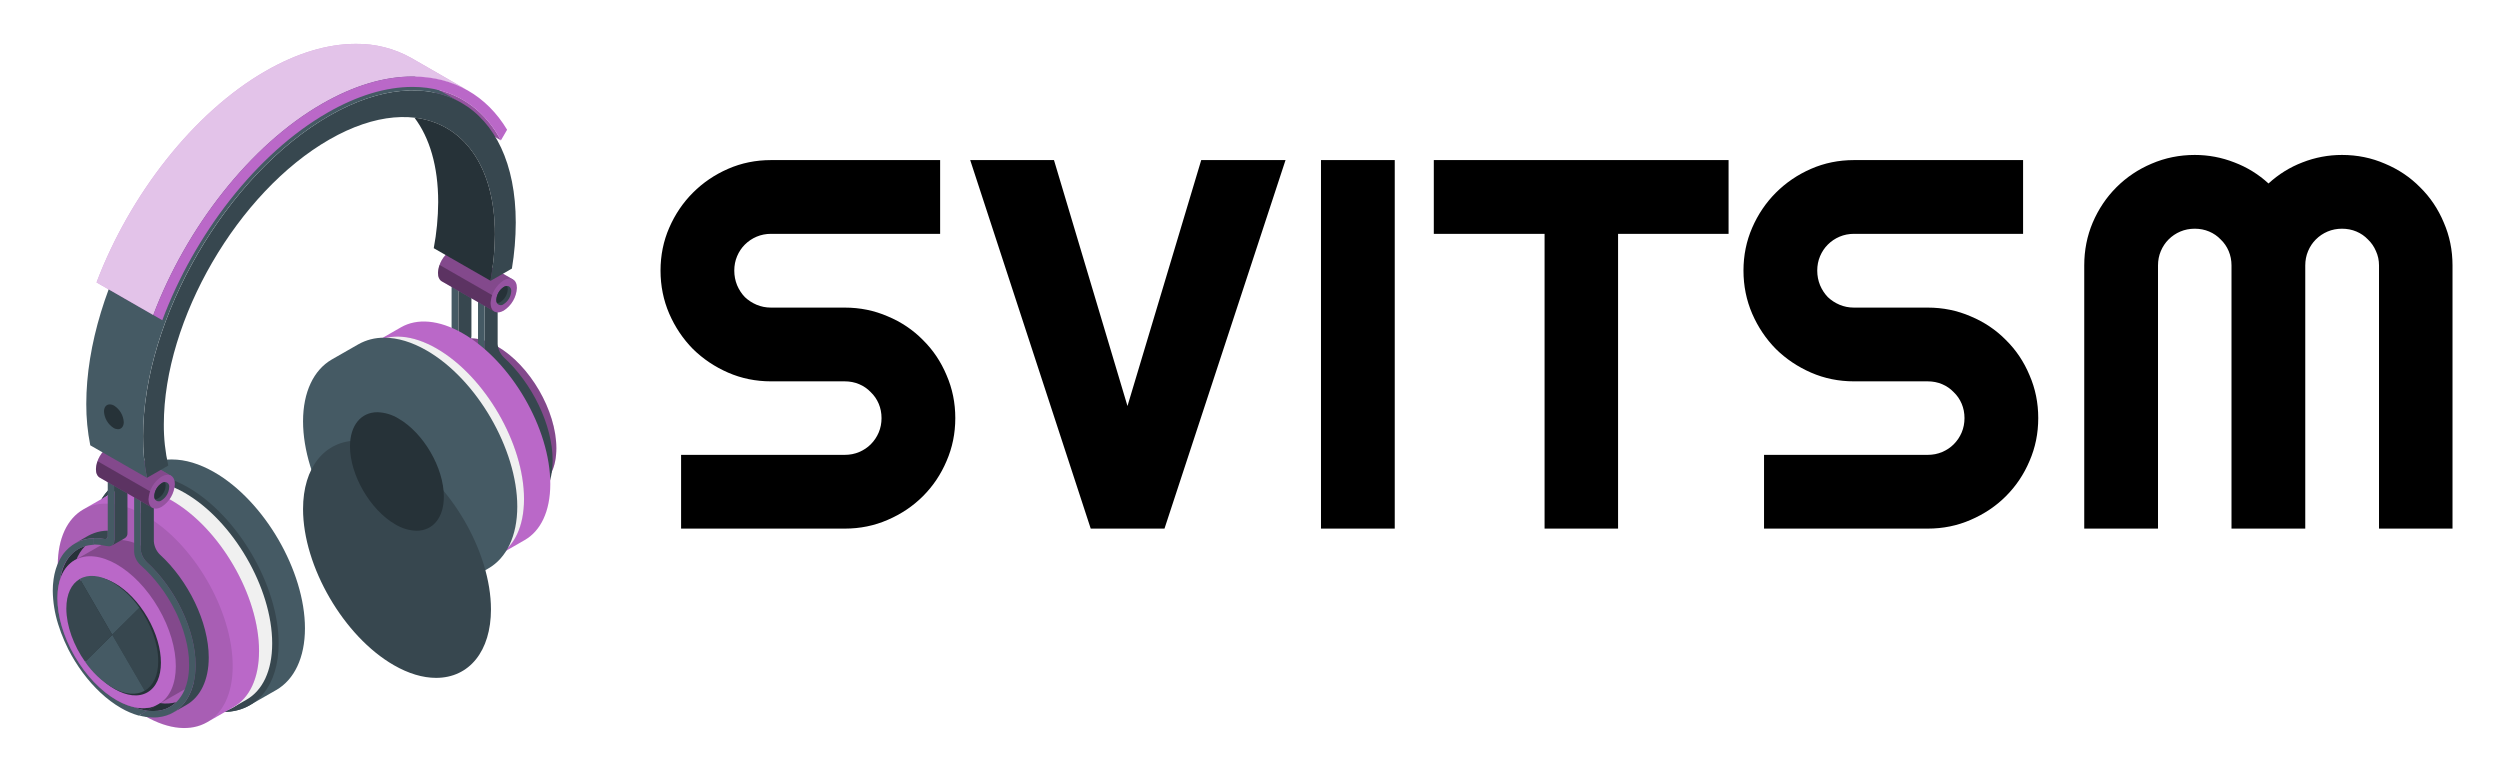 <svg width="228" height="71" viewBox="0 0 228 71" fill="none" xmlns="http://www.w3.org/2000/svg">
<g filter="url(#filter0_d_1_387)">
<path d="M38.873 27.902C38.808 27.929 38.743 27.953 38.681 27.985C38.62 28.016 38.581 28.037 38.534 28.064C38.486 28.09 38.414 28.132 38.358 28.168C38.301 28.205 38.264 28.233 38.218 28.268C38.173 28.303 38.111 28.352 38.058 28.398C38.005 28.443 37.974 28.473 37.933 28.513C37.893 28.553 37.835 28.613 37.787 28.665C37.74 28.718 37.712 28.754 37.675 28.8C37.638 28.845 37.587 28.915 37.544 28.975C37.502 29.034 37.479 29.069 37.449 29.118L37.428 29.153C37.395 29.209 37.363 29.267 37.333 29.328C37.322 29.346 37.314 29.363 37.305 29.381C37.28 29.428 37.255 29.477 37.234 29.526C37.213 29.575 37.196 29.613 37.178 29.657C37.16 29.701 37.153 29.711 37.143 29.741L37.111 29.82C37.09 29.876 37.071 29.933 37.053 29.995C37.035 30.056 37.02 30.096 37.005 30.147C36.979 30.239 36.953 30.334 36.931 30.432C36.915 30.497 36.901 30.564 36.889 30.631C36.889 30.668 36.875 30.703 36.868 30.741C36.861 30.78 36.854 30.82 36.849 30.862C36.833 30.96 36.822 31.063 36.812 31.167C36.812 31.216 36.8 31.263 36.796 31.312C36.796 31.331 36.796 31.349 36.796 31.368C36.784 31.543 36.777 31.707 36.777 31.884C36.782 32.596 36.867 33.305 37.032 33.999C37.687 36.859 39.558 39.815 41.847 41.506C42.115 41.708 42.395 41.894 42.685 42.063L42.805 42.127C42.872 42.164 42.938 42.203 43.005 42.236L43.158 42.311L43.324 42.39L43.491 42.461L43.637 42.521C43.696 42.544 43.752 42.565 43.813 42.584L43.953 42.631L44.12 42.684L44.268 42.722L44.419 42.761L44.62 42.799L44.713 42.816L44.792 42.825L45.993 42.14C45.249 42.021 44.535 41.761 43.889 41.375C40.615 39.5 37.974 34.934 37.974 31.191C37.974 29.671 38.41 28.52 39.146 27.81L39.03 27.843C38.975 27.86 38.925 27.881 38.873 27.902Z" fill="#263238"/>
<path d="M39.933 26.637C39.75 26.7 39.574 26.78 39.405 26.875L38.21 27.561C38.736 27.265 39.329 27.105 39.933 27.097V26.637Z" fill="#37474F"/>
<path d="M44.715 42.816L44.621 42.799L44.421 42.76L44.269 42.722L44.171 42.697L44.121 42.683L43.96 42.631L43.821 42.584L43.644 42.521L43.498 42.461L43.331 42.389L43.166 42.311L43.012 42.236C42.946 42.202 42.877 42.164 42.808 42.125C42.771 42.104 42.733 42.087 42.694 42.064C42.414 41.901 42.144 41.722 41.884 41.529C41.139 40.977 40.463 40.338 39.872 39.626C39.361 39.014 38.903 38.361 38.502 37.674C37.84 36.546 37.347 35.329 37.039 34.06L37.028 34C36.864 33.308 36.778 32.6 36.773 31.889C36.773 31.724 36.773 31.565 36.791 31.408C36.791 31.385 36.791 31.362 36.791 31.34C36.79 31.324 36.79 31.308 36.791 31.292C36.801 31.161 36.815 31.032 36.835 30.906L36.845 30.825C36.845 30.783 36.861 30.745 36.868 30.703C36.875 30.661 36.891 30.587 36.903 30.528C36.916 30.468 36.928 30.405 36.942 30.353C36.956 30.301 36.977 30.227 36.997 30.164C36.997 30.14 37.009 30.115 37.016 30.092C37.023 30.07 37.016 30.073 37.025 30.064C37.041 30.014 37.056 29.961 37.074 29.91C37.092 29.86 37.12 29.791 37.145 29.736C37.169 29.68 37.204 29.583 37.24 29.51C37.275 29.436 37.291 29.408 37.317 29.358L37.349 29.298C37.377 29.246 37.407 29.195 37.437 29.144C37.467 29.094 37.495 29.055 37.525 29.011L37.565 28.954C37.587 28.92 37.609 28.889 37.632 28.859L37.687 28.791C37.703 28.772 37.717 28.751 37.734 28.732L37.831 28.621L37.865 28.588C37.905 28.546 37.946 28.504 37.99 28.464C38.009 28.446 38.032 28.431 38.051 28.415C38.104 28.369 38.157 28.326 38.211 28.285C38.266 28.245 38.303 28.217 38.35 28.186C38.398 28.154 38.467 28.114 38.527 28.081C38.586 28.047 38.623 28.026 38.675 28.002C38.725 27.978 38.801 27.946 38.866 27.92C38.931 27.894 38.968 27.878 39.021 27.86C39.074 27.843 39.1 27.836 39.141 27.824L39.231 27.801C39.284 27.789 39.336 27.773 39.391 27.762C39.446 27.752 39.546 27.738 39.623 27.729C39.701 27.72 39.727 27.713 39.782 27.71C39.836 27.706 39.877 27.71 39.926 27.71V27.122C39.322 27.131 38.729 27.29 38.203 27.586C38.129 27.63 38.056 27.675 37.984 27.724L37.947 27.748C37.742 27.894 37.552 28.061 37.382 28.247L37.324 28.31C37.273 28.368 37.224 28.427 37.175 28.485L37.132 28.546C37.051 28.655 36.975 28.768 36.905 28.885C36.88 28.929 36.854 28.973 36.829 29.018C36.805 29.064 36.768 29.134 36.738 29.193C36.708 29.253 36.681 29.314 36.653 29.368C36.625 29.422 36.601 29.491 36.576 29.554C36.537 29.652 36.502 29.753 36.468 29.856C36.454 29.905 36.439 29.956 36.425 30.007C36.4 30.094 36.377 30.182 36.354 30.274C36.343 30.32 36.333 30.363 36.324 30.409C36.295 30.542 36.27 30.678 36.25 30.818C36.25 30.853 36.241 30.888 36.238 30.922C36.222 31.041 36.21 31.159 36.201 31.271C36.201 31.315 36.201 31.359 36.192 31.403C36.182 31.558 36.176 31.716 36.176 31.877C36.191 32.914 36.357 33.944 36.671 34.934C36.832 35.459 37.024 35.973 37.245 36.475C37.362 36.73 37.48 36.981 37.597 37.229C37.978 37.976 38.42 38.691 38.919 39.365C39.91 40.703 41.106 41.839 42.391 42.575C42.901 42.877 43.449 43.112 44.019 43.275L44.787 42.837L44.715 42.816Z" fill="#455A64"/>
<path d="M50.739 36.878C50.739 33.457 48.322 29.297 45.34 27.586C43.843 26.729 42.491 26.65 41.514 27.215C41.217 27.39 39.225 28.529 38.921 28.699C37.939 29.257 37.337 30.46 37.337 32.176C37.337 35.598 39.754 39.757 42.736 41.468C44.229 42.325 45.581 42.404 46.558 41.841C46.857 41.666 48.864 40.522 49.166 40.349C50.136 39.789 50.739 38.587 50.739 36.878Z" fill="#BA68C8"/>
<path opacity="0.3" d="M50.739 36.878C50.739 33.457 48.322 29.297 45.34 27.586C43.843 26.729 42.491 26.65 41.514 27.215C41.217 27.39 39.225 28.529 38.921 28.699C37.939 29.257 37.337 30.46 37.337 32.176C37.337 35.598 39.754 39.757 42.736 41.468C44.229 42.325 45.581 42.404 46.558 41.841C46.857 41.666 48.864 40.522 49.166 40.349C50.136 39.789 50.739 38.587 50.739 36.878Z" fill="black"/>
<path d="M42.727 29.079C45.708 30.79 48.125 34.951 48.125 38.371C48.125 41.791 45.72 43.179 42.727 41.469C39.734 39.758 37.328 35.598 37.328 32.177C37.328 28.755 39.748 27.368 42.727 29.079Z" fill="#BA68C8"/>
<path d="M45.016 42.853H45.042C45.134 42.853 45.218 42.863 45.313 42.865H45.357C45.487 42.866 45.616 42.858 45.745 42.843H45.759C45.867 42.828 45.974 42.809 46.079 42.783C46.123 42.774 46.169 42.764 46.213 42.752C46.296 42.729 46.379 42.703 46.459 42.673C46.541 42.643 46.581 42.624 46.636 42.596C46.666 42.584 46.692 42.57 46.72 42.556C46.979 42.425 47.217 42.257 47.424 42.055C46.956 42.184 46.465 42.213 45.984 42.141L44.783 42.827C44.868 42.837 44.942 42.848 45.016 42.853Z" fill="#263238"/>
<path d="M44.187 28.064C44.217 28.523 44.417 28.954 44.746 29.276C47.319 31.625 49.199 35.439 49.199 38.669C49.199 41.02 48.206 42.693 46.583 43.254C46.79 43.187 46.989 43.097 47.176 42.985L48.371 42.299C49.643 41.571 50.4 40.025 50.4 37.98C50.4 34.751 48.518 30.936 45.946 28.589C45.617 28.266 45.417 27.835 45.386 27.376V22.617L44.187 23.306L43.595 22.966L44.187 23.306V28.064Z" fill="#37474F"/>
<path d="M44.746 29.276C44.417 28.954 44.217 28.523 44.187 28.064V23.306L43.595 22.967V28.349C43.597 28.421 43.605 28.492 43.62 28.563L43.63 28.615C43.647 28.69 43.669 28.764 43.696 28.836C43.738 28.947 43.791 29.055 43.852 29.157L43.901 29.229C43.947 29.302 43.999 29.37 44.056 29.434C44.091 29.474 44.129 29.511 44.169 29.546C44.312 29.67 44.451 29.799 44.588 29.931L44.697 30.037C44.817 30.156 44.935 30.277 45.049 30.403L45.102 30.457C45.232 30.599 45.359 30.744 45.486 30.895L45.581 31.01C45.685 31.136 45.787 31.265 45.886 31.395L45.958 31.489C46.076 31.645 46.19 31.806 46.301 31.967L46.379 32.084C46.47 32.219 46.555 32.357 46.644 32.495L46.718 32.614C46.822 32.789 46.921 32.953 47.018 33.127L47.072 33.23C47.151 33.375 47.229 33.522 47.303 33.67L47.371 33.809C47.458 33.985 47.541 34.163 47.62 34.344C47.629 34.368 47.639 34.391 47.648 34.416C47.717 34.575 47.782 34.736 47.845 34.898C47.863 34.947 47.882 34.995 47.9 35.044C47.968 35.219 48.033 35.413 48.092 35.596C48.15 35.78 48.204 35.967 48.254 36.153L48.285 36.272C48.331 36.447 48.373 36.632 48.41 36.812L48.426 36.903C48.459 37.069 48.487 37.233 48.511 37.396C48.511 37.426 48.519 37.458 48.525 37.487C48.547 37.662 48.567 37.837 48.579 38.012C48.579 38.051 48.579 38.089 48.588 38.128C48.599 38.303 48.607 38.488 48.607 38.665C48.607 39.714 48.398 40.589 48.023 41.273C47.943 41.419 47.851 41.559 47.75 41.693C47.701 41.757 47.65 41.82 47.597 41.88C47.544 41.939 47.489 41.995 47.433 42.055C47.225 42.256 46.988 42.425 46.729 42.555C46.703 42.569 46.674 42.583 46.644 42.595C46.586 42.623 46.526 42.649 46.468 42.672C46.41 42.695 46.317 42.725 46.241 42.746H46.222C46.178 42.758 46.134 42.768 46.088 42.777L46.009 42.798C45.93 42.814 45.849 42.826 45.768 42.837H45.754C45.625 42.852 45.496 42.86 45.366 42.859H45.266C45.196 42.859 45.123 42.859 45.051 42.847H45.016C44.942 42.847 44.868 42.833 44.792 42.822L44.025 43.26C44.451 43.382 44.891 43.446 45.335 43.449C45.394 43.449 45.453 43.449 45.511 43.44C45.569 43.431 45.671 43.44 45.745 43.428L45.88 43.408C45.967 43.396 46.056 43.384 46.132 43.368C46.173 43.368 46.213 43.351 46.254 43.34L46.303 43.326C46.379 43.307 46.454 43.29 46.528 43.265L46.581 43.249C48.204 42.693 49.197 41.016 49.197 38.665C49.199 35.439 47.319 31.626 44.746 29.276Z" fill="#455A64"/>
<path d="M41.495 27.805L41.52 27.794C41.534 27.789 41.547 27.782 41.56 27.773L42.761 27.084C42.838 27.035 42.901 26.966 42.942 26.885C42.983 26.804 43.001 26.713 42.995 26.622V21.24L41.796 21.929V27.311C41.804 27.415 41.78 27.518 41.726 27.607C41.672 27.695 41.591 27.765 41.495 27.805Z" fill="#37474F"/>
<path d="M40.048 27.096C40.336 27.097 40.623 27.124 40.907 27.176C40.942 27.186 40.978 27.187 41.014 27.179C41.049 27.172 41.082 27.156 41.111 27.134C41.139 27.111 41.161 27.082 41.176 27.05C41.191 27.017 41.197 26.981 41.196 26.945V26.41C40.765 26.415 40.338 26.492 39.933 26.637V27.103C39.972 27.101 40.009 27.096 40.048 27.096Z" fill="#37474F"/>
<path d="M40.199 27.687C40.342 27.692 40.484 27.705 40.625 27.725C40.763 27.746 40.903 27.774 41.044 27.809H41.071H41.085C41.13 27.82 41.176 27.828 41.222 27.832H41.234C41.272 27.836 41.311 27.836 41.349 27.832H41.37C41.406 27.826 41.441 27.817 41.475 27.806C41.572 27.766 41.653 27.696 41.706 27.608C41.761 27.519 41.785 27.416 41.777 27.313V21.93L41.185 21.58V26.936C41.187 26.972 41.18 27.008 41.165 27.041C41.151 27.074 41.128 27.103 41.1 27.125C41.072 27.148 41.039 27.163 41.003 27.171C40.968 27.178 40.931 27.177 40.896 27.167C40.613 27.115 40.325 27.088 40.037 27.087C39.998 27.087 39.962 27.087 39.923 27.087V27.675C39.965 27.675 40.005 27.675 40.048 27.675C40.09 27.675 40.152 27.685 40.199 27.687Z" fill="#455A64"/>
<path d="M50.187 40.133C50.187 35.077 46.614 28.938 42.208 26.403C40.007 25.14 38.016 25.021 36.574 25.847L34.164 27.229C32.724 28.058 31.831 29.83 31.831 32.356C31.831 37.411 35.403 43.551 39.808 46.085C42.009 47.346 44 47.467 45.442 46.642L47.85 45.256C49.294 44.432 50.187 42.659 50.187 40.133Z" fill="#BA68C8"/>
<path opacity="0.1" d="M45.45 46.64C48.566 44.853 48.566 39.057 45.45 33.695C42.334 28.333 37.282 25.435 34.167 27.222C31.051 29.009 31.051 34.805 34.167 40.167C37.283 45.529 42.334 48.427 45.45 46.64Z" fill="black"/>
<path d="M47.791 41.509C47.791 36.454 44.218 30.314 39.812 27.779C37.608 26.515 35.613 26.397 34.169 27.228L32.976 27.912C31.529 28.739 30.634 30.515 30.634 33.044C30.634 38.1 34.206 44.239 38.611 46.774C40.815 48.037 42.81 48.156 44.254 47.327L45.454 46.638C46.896 45.81 47.791 44.031 47.791 41.509Z" fill="#F0F0F0"/>
<path d="M38.611 28.463C43.012 30.99 46.59 37.137 46.59 42.192C46.59 47.248 43.018 49.296 38.611 46.768C34.205 44.241 30.634 38.094 30.634 33.039C30.634 27.983 34.206 25.94 38.611 28.463Z" fill="#E0E0E0"/>
<path d="M47.176 42.197C47.176 36.964 43.465 30.577 38.902 27.96C37.558 27.189 36.261 26.799 35.042 26.799C34.209 26.787 33.389 26.998 32.666 27.409C32.268 27.64 30.659 28.555 30.25 28.791C28.613 29.744 27.638 31.749 27.638 34.422C27.638 39.656 31.349 46.042 35.912 48.659C37.255 49.43 38.553 49.82 39.771 49.82C40.61 49.832 41.436 49.618 42.162 49.201C42.553 48.972 44.143 48.069 44.548 47.837C46.195 46.887 47.176 44.879 47.176 42.197Z" fill="#455A64"/>
<g filter="url(#filter1_dd_1_387)">
<path d="M39.771 49.822C38.555 49.822 37.255 49.432 35.912 48.66C31.351 46.036 27.638 39.657 27.638 34.423C27.638 30.627 29.602 28.177 32.643 28.177C33.861 28.177 35.159 28.567 36.502 29.338C41.063 31.962 44.776 38.342 44.776 43.575C44.776 47.369 42.812 49.822 39.771 49.822Z" fill="#37474F"/>
</g>
<path d="M37.988 44.404C37.302 44.383 36.634 44.183 36.051 43.823C33.773 42.517 31.919 39.328 31.919 36.712C31.919 34.818 32.902 33.594 34.419 33.594C35.102 33.616 35.767 33.815 36.347 34.173C38.625 35.481 40.479 38.67 40.479 41.285C40.488 43.179 39.505 44.404 37.988 44.404Z" fill="#263238"/>
<path d="M27.812 53.302C27.812 48.069 24.101 41.682 19.538 39.063C18.194 38.294 16.897 37.904 15.68 37.904C14.847 37.892 14.026 38.103 13.303 38.514C12.906 38.745 11.295 39.66 10.888 39.896C9.249 40.849 8.274 42.854 8.274 45.525C8.274 50.759 11.985 57.147 16.548 59.764C17.892 60.535 19.189 60.925 20.405 60.925C21.245 60.935 22.072 60.719 22.798 60.299C23.191 60.07 24.78 59.167 25.184 58.935C26.831 57.992 27.812 55.984 27.812 53.302Z" fill="#455A64"/>
<path d="M20.407 60.925C19.191 60.925 17.893 60.535 16.55 59.764C11.987 57.14 8.275 50.759 8.275 45.525C8.275 41.731 10.24 39.28 13.282 39.28C14.499 39.28 15.796 39.67 17.14 40.44C21.701 43.064 25.414 49.445 25.414 54.679C25.413 58.473 23.448 60.925 20.407 60.925Z" fill="#37474F"/>
<path d="M24.823 54.678C24.823 49.623 21.25 43.483 16.844 40.948C14.64 39.684 12.645 39.565 11.21 40.395L10.017 41.081C8.571 41.909 7.675 43.682 7.675 46.212C7.675 51.267 11.247 57.407 15.654 59.941C17.858 61.206 19.851 61.323 21.288 60.496L22.488 59.807C23.93 58.978 24.823 57.204 24.823 54.678Z" fill="#F0F0F0"/>
<path d="M15.645 41.636C20.046 44.164 23.624 50.311 23.624 55.366C23.624 60.422 20.052 62.47 15.645 59.949C11.238 57.429 7.666 51.275 7.666 46.219C7.666 41.164 11.238 39.109 15.645 41.636Z" fill="#E0E0E0"/>
<path d="M23.624 55.367C23.624 50.312 20.052 44.172 15.645 41.637C13.444 40.374 11.453 40.255 10.011 41.081L7.601 42.457C6.159 43.287 5.267 45.06 5.267 47.584C5.267 52.64 8.839 58.78 13.245 61.314C15.444 62.577 17.436 62.696 18.879 61.87L21.286 60.49C22.729 59.668 23.624 57.895 23.624 55.367Z" fill="#BA68C8"/>
<path opacity="0.1" d="M13.245 43.013C17.647 45.541 21.222 51.688 21.222 56.743C21.222 61.798 17.652 63.847 13.245 61.319C8.839 58.791 5.267 52.645 5.267 47.589C5.267 42.534 8.839 40.486 13.245 43.013Z" fill="black"/>
<path d="M7.517 45.89C7.451 45.915 7.386 45.941 7.323 45.971C7.26 46.001 7.224 46.023 7.177 46.051C7.129 46.079 7.057 46.12 7.001 46.156C6.944 46.193 6.907 46.221 6.862 46.256C6.816 46.291 6.754 46.338 6.701 46.384L6.575 46.501C6.525 46.55 6.478 46.601 6.43 46.653C6.383 46.706 6.353 46.742 6.316 46.788C6.279 46.833 6.23 46.903 6.187 46.963C6.145 47.022 6.122 47.059 6.092 47.108L6.071 47.143C6.038 47.199 6.006 47.255 5.974 47.318L5.948 47.37C5.923 47.417 5.899 47.465 5.876 47.514C5.853 47.563 5.839 47.601 5.821 47.645C5.804 47.689 5.797 47.701 5.786 47.729L5.754 47.809C5.733 47.865 5.714 47.923 5.694 47.984C5.675 48.045 5.663 48.086 5.649 48.136C5.62 48.229 5.596 48.323 5.575 48.42C5.559 48.486 5.545 48.553 5.532 48.621L5.511 48.729C5.511 48.77 5.497 48.81 5.492 48.85C5.476 48.95 5.466 49.051 5.455 49.154C5.455 49.203 5.443 49.251 5.439 49.301C5.439 49.319 5.439 49.338 5.439 49.357C5.427 49.524 5.42 49.695 5.42 49.873C5.425 50.586 5.511 51.295 5.675 51.988C6.334 54.853 8.207 57.81 10.499 59.501C10.768 59.702 11.048 59.887 11.337 60.057L11.457 60.122L11.657 60.231L11.81 60.306L11.976 60.383C12.032 60.409 12.087 60.432 12.152 60.455C12.217 60.477 12.249 60.497 12.298 60.514L12.474 60.579L12.612 60.626L12.788 60.677L12.935 60.717L13.087 60.754C13.154 60.769 13.221 60.782 13.288 60.794L13.379 60.811L13.458 60.82L14.633 60.124C13.885 60.007 13.168 59.748 12.52 59.36C9.251 57.484 6.601 52.928 6.601 49.175C6.601 47.657 7.038 46.506 7.774 45.796C7.735 45.806 7.694 45.815 7.657 45.827L7.517 45.89Z" fill="#263238"/>
<path d="M8.573 44.625C8.39 44.688 8.214 44.767 8.045 44.861L6.849 45.547C7.376 45.253 7.969 45.096 8.573 45.09V44.625Z" fill="#37474F"/>
<path d="M13.351 60.805L13.259 60.787C13.193 60.775 13.127 60.763 13.059 60.747C12.99 60.731 12.959 60.723 12.907 60.71L12.807 60.686L12.759 60.67L12.584 60.619L12.443 60.572L12.267 60.507C12.217 60.49 12.17 60.469 12.12 60.448L11.944 60.378L11.779 60.299L11.626 60.224L11.421 60.114L11.307 60.053C11.028 59.889 10.758 59.71 10.497 59.517C9.752 58.966 9.076 58.327 8.485 57.614C7.976 57.003 7.521 56.35 7.122 55.662C6.458 54.532 5.963 53.31 5.654 52.038C5.654 52.018 5.654 51.999 5.642 51.978C5.484 51.286 5.404 50.578 5.404 49.869C5.404 49.704 5.404 49.545 5.422 49.388C5.422 49.365 5.422 49.34 5.422 49.318C5.421 49.302 5.421 49.286 5.422 49.27C5.432 49.139 5.446 49.011 5.466 48.886L5.476 48.805C5.476 48.763 5.492 48.723 5.499 48.683C5.506 48.642 5.522 48.567 5.533 48.508C5.543 48.448 5.557 48.385 5.573 48.333C5.589 48.28 5.608 48.205 5.626 48.142L5.647 48.072C5.648 48.063 5.648 48.053 5.647 48.044C5.665 47.992 5.68 47.941 5.698 47.89C5.716 47.839 5.744 47.77 5.767 47.715C5.79 47.661 5.828 47.563 5.864 47.491C5.899 47.42 5.915 47.39 5.941 47.339L5.973 47.278C6.001 47.227 6.031 47.175 6.061 47.126C6.091 47.077 6.119 47.036 6.149 46.993L6.187 46.933L6.284 46.83L6.337 46.764C6.355 46.744 6.369 46.723 6.386 46.704C6.404 46.685 6.45 46.631 6.483 46.594L6.515 46.561L6.64 46.437C6.659 46.419 6.682 46.405 6.702 46.388C6.754 46.342 6.807 46.3 6.862 46.26C6.916 46.22 6.953 46.192 7.001 46.16C7.048 46.129 7.117 46.089 7.177 46.055C7.237 46.022 7.274 45.999 7.323 45.975C7.372 45.95 7.452 45.919 7.517 45.894L7.672 45.833L7.791 45.798L7.869 45.781C7.922 45.767 7.974 45.753 8.029 45.742C8.084 45.732 8.182 45.718 8.261 45.709C8.314 45.709 8.365 45.693 8.42 45.688C8.474 45.683 8.515 45.688 8.564 45.688V45.1C7.96 45.108 7.367 45.268 6.841 45.564C6.765 45.606 6.693 45.653 6.622 45.7L6.585 45.726C6.379 45.872 6.189 46.039 6.018 46.225L5.962 46.288C5.911 46.346 5.862 46.405 5.812 46.463C5.798 46.482 5.784 46.503 5.768 46.522C5.689 46.631 5.614 46.744 5.543 46.872L5.467 47.003C5.436 47.061 5.406 47.12 5.376 47.178C5.346 47.236 5.32 47.299 5.291 47.362C5.263 47.425 5.239 47.483 5.214 47.547C5.175 47.645 5.14 47.745 5.107 47.848C5.091 47.897 5.077 47.948 5.062 47.999C5.038 48.088 5.013 48.173 4.992 48.268L4.96 48.403C4.932 48.536 4.908 48.672 4.888 48.812C4.888 48.845 4.888 48.882 4.876 48.915C4.86 49.032 4.848 49.151 4.839 49.265L4.828 49.396C4.82 49.552 4.812 49.709 4.812 49.87C4.825 50.906 4.99 51.934 5.302 52.923C5.463 53.447 5.655 53.96 5.876 54.462C5.987 54.715 6.105 54.966 6.228 55.216C6.608 55.963 7.05 56.678 7.55 57.352C8.541 58.69 9.737 59.825 11.022 60.563C11.533 60.864 12.08 61.099 12.65 61.263L13.418 60.824L13.351 60.805Z" fill="#455A64"/>
<path d="M18.645 55.264C18.645 51.844 16.228 47.682 13.245 45.972C11.749 45.115 10.397 45.036 9.42 45.603L6.826 47.084C5.844 47.642 5.242 48.847 5.242 50.562C5.242 53.983 7.659 58.143 10.642 59.854C12.134 60.711 13.487 60.791 14.464 60.226L17.071 58.736C18.041 58.174 18.645 56.976 18.645 55.264Z" fill="#BA68C8"/>
<path opacity="0.3" d="M18.645 55.264C18.645 51.844 16.228 47.682 13.245 45.972C11.749 45.115 10.397 45.036 9.42 45.603L6.826 47.084C5.844 47.642 5.242 48.847 5.242 50.562C5.242 53.983 7.659 58.143 10.642 59.854C12.134 60.711 13.487 60.791 14.464 60.226L17.071 58.736C18.041 58.174 18.645 56.976 18.645 55.264Z" fill="black"/>
<path d="M14.453 60.228C16.562 59.019 16.562 55.097 14.453 51.468C12.345 47.84 8.926 45.879 6.818 47.088C4.709 48.298 4.709 52.22 6.818 55.848C8.926 59.477 12.345 61.438 14.453 60.228Z" fill="#BA68C8"/>
<path d="M13.44 59.146C15.084 58.208 15.09 55.154 13.453 52.325C11.817 49.495 9.158 47.963 7.514 48.901C5.871 49.84 5.865 52.894 7.501 55.723C9.138 58.552 11.797 60.085 13.44 59.146Z" fill="#263238"/>
<path d="M12.717 51.435L10.238 53.894L7.279 48.799C8.034 48.362 9.083 48.425 10.238 49.087C11.222 49.688 12.066 50.488 12.717 51.435Z" fill="#455A64"/>
<path d="M14.43 56.301C14.43 57.627 13.96 58.561 13.198 58.992L10.238 53.894L12.717 51.435C13.754 52.906 14.43 54.701 14.43 56.301Z" fill="#37474F"/>
<path d="M13.201 58.993C12.446 59.425 11.39 59.369 10.238 58.706C9.253 58.108 8.409 57.306 7.763 56.355L10.238 53.896L13.201 58.993Z" fill="#455A64"/>
<path d="M10.238 53.895L7.763 56.355C6.723 54.885 6.05 53.085 6.05 51.495C6.05 50.166 6.52 49.235 7.282 48.8L10.238 53.895Z" fill="#37474F"/>
<path d="M13.654 60.839H13.678C13.77 60.839 13.854 60.849 13.95 60.849H13.994C14.126 60.849 14.254 60.841 14.381 60.827H14.395C14.503 60.814 14.61 60.794 14.715 60.769C14.759 60.758 14.805 60.75 14.849 60.737C14.932 60.715 15.015 60.687 15.094 60.657C15.173 60.627 15.217 60.608 15.27 60.582L15.354 60.54C15.614 60.411 15.851 60.243 16.059 60.041C15.59 60.169 15.099 60.198 14.619 60.125L13.416 60.813C13.502 60.823 13.58 60.834 13.654 60.839Z" fill="#263238"/>
<path d="M12.825 46.051C12.856 46.51 13.055 46.941 13.384 47.264C15.955 49.611 17.837 53.426 17.837 56.655C17.837 59.008 16.844 60.679 15.221 61.24C15.428 61.174 15.627 61.084 15.814 60.972L17.009 60.287C18.28 59.559 19.038 58.013 19.038 55.968C19.038 52.739 17.155 48.924 14.583 46.576C14.257 46.253 14.06 45.822 14.031 45.364V40.604L12.832 41.294L12.24 40.954L12.832 41.294L12.825 46.051Z" fill="#37474F"/>
<path d="M13.384 47.264C13.055 46.942 12.856 46.51 12.825 46.052V41.294L12.233 40.955V46.337C12.235 46.408 12.243 46.479 12.258 46.549L12.268 46.603C12.285 46.678 12.307 46.751 12.333 46.823C12.376 46.934 12.428 47.041 12.49 47.143C12.506 47.17 12.522 47.192 12.539 47.217C12.585 47.289 12.636 47.357 12.693 47.422C12.729 47.461 12.767 47.498 12.807 47.533C12.95 47.656 13.089 47.785 13.226 47.918L13.335 48.025C13.455 48.144 13.573 48.265 13.687 48.389L13.74 48.445C13.87 48.587 13.997 48.732 14.122 48.88C14.156 48.919 14.187 48.959 14.219 48.998C14.323 49.123 14.425 49.251 14.524 49.382C14.548 49.414 14.573 49.444 14.596 49.475C14.714 49.633 14.826 49.792 14.948 49.954L15.025 50.072C15.117 50.206 15.201 50.343 15.291 50.481L15.365 50.602C15.469 50.777 15.568 50.941 15.664 51.112L15.719 51.217C15.798 51.363 15.876 51.51 15.95 51.658L16.018 51.795C16.105 51.969 16.194 52.145 16.265 52.332C16.275 52.354 16.286 52.379 16.295 52.402C16.364 52.562 16.429 52.724 16.49 52.884C16.509 52.933 16.529 52.982 16.546 53.031C16.613 53.215 16.68 53.399 16.738 53.584C16.796 53.77 16.849 53.955 16.9 54.14C16.911 54.179 16.921 54.219 16.93 54.259C16.978 54.439 17.021 54.619 17.057 54.8L17.073 54.891C17.106 55.055 17.133 55.22 17.157 55.384C17.157 55.414 17.157 55.444 17.17 55.473C17.194 55.648 17.212 55.823 17.226 55.998C17.226 56.036 17.226 56.075 17.226 56.114C17.236 56.288 17.245 56.472 17.245 56.649C17.245 57.698 17.036 58.582 16.661 59.259C16.58 59.405 16.489 59.545 16.388 59.678C16.339 59.743 16.288 59.806 16.235 59.866C16.182 59.925 16.127 59.981 16.071 60.041C15.864 60.242 15.626 60.41 15.367 60.539L15.282 60.581C15.223 60.607 15.163 60.633 15.106 60.656C15.05 60.679 14.957 60.711 14.881 60.731H14.862C14.818 60.744 14.772 60.752 14.728 60.763L14.649 60.782C14.569 60.798 14.488 60.812 14.407 60.821H14.383C14.254 60.835 14.125 60.843 13.995 60.843H13.895C13.825 60.843 13.752 60.843 13.68 60.831H13.654C13.58 60.831 13.504 60.815 13.43 60.805L12.663 61.244C13.088 61.366 13.529 61.43 13.973 61.433C14.032 61.433 14.091 61.433 14.149 61.433C14.207 61.433 14.309 61.433 14.383 61.421L14.518 61.401C14.604 61.389 14.694 61.377 14.768 61.361L14.892 61.333L14.941 61.319C15.017 61.3 15.092 61.281 15.166 61.258L15.219 61.24C16.842 60.686 17.835 59.008 17.835 56.656C17.837 53.427 15.955 49.612 13.384 47.264Z" fill="#455A64"/>
<path d="M10.122 45.792L10.157 45.78L10.198 45.759L11.39 45.081C11.467 45.032 11.53 44.963 11.571 44.882C11.612 44.8 11.63 44.709 11.624 44.619V39.228L10.425 39.917V45.297C10.434 45.401 10.409 45.505 10.355 45.594C10.3 45.683 10.219 45.752 10.122 45.792Z" fill="#37474F"/>
<path d="M8.686 45.08C8.974 45.08 9.262 45.107 9.545 45.161C9.58 45.17 9.616 45.17 9.651 45.163C9.687 45.155 9.72 45.14 9.748 45.117C9.776 45.095 9.798 45.066 9.813 45.034C9.828 45.001 9.835 44.965 9.834 44.93V44.394C9.403 44.398 8.976 44.474 8.571 44.622V45.087C8.61 45.08 8.647 45.08 8.686 45.08Z" fill="#37474F"/>
<path d="M8.837 45.671C8.976 45.671 9.119 45.69 9.263 45.711C9.404 45.732 9.544 45.76 9.682 45.795C9.69 45.794 9.699 45.794 9.707 45.795H9.723C9.768 45.807 9.815 45.815 9.862 45.818H9.874C9.912 45.821 9.95 45.821 9.988 45.818H10.009C10.046 45.813 10.081 45.804 10.115 45.792C10.212 45.752 10.293 45.682 10.348 45.593C10.402 45.504 10.427 45.401 10.418 45.297V39.916L9.826 39.566V44.924C9.828 44.96 9.821 44.996 9.806 45.028C9.791 45.061 9.769 45.089 9.741 45.112C9.713 45.134 9.68 45.15 9.644 45.157C9.609 45.165 9.573 45.164 9.538 45.155C9.254 45.102 8.967 45.075 8.679 45.075C8.64 45.075 8.603 45.075 8.564 45.075V45.662H8.689C8.749 45.673 8.79 45.669 8.837 45.671Z" fill="#455A64"/>
<path d="M10.8 36.632C10.582 36.508 10.282 36.525 9.951 36.716C9.601 36.941 9.309 37.246 9.1 37.606C8.891 37.965 8.77 38.369 8.749 38.783C8.749 39.167 8.885 39.436 9.101 39.558L13.897 42.308L15.587 39.385L10.8 36.632Z" fill="#BA68C8"/>
<path opacity="0.3" d="M10.8 36.632C10.582 36.508 10.282 36.525 9.951 36.716C9.601 36.941 9.309 37.246 9.1 37.606C8.891 37.965 8.77 38.369 8.749 38.783C8.749 39.167 8.885 39.436 9.101 39.558L13.897 42.308L15.587 39.385L10.8 36.632Z" fill="black"/>
<path opacity="0.3" d="M8.895 38.058C8.804 38.29 8.755 38.535 8.749 38.784C8.749 39.167 8.885 39.436 9.101 39.559L13.897 42.309L14.494 41.277L8.895 38.058Z" fill="black"/>
<path d="M13.55 41.534C13.572 41.12 13.692 40.717 13.901 40.358C14.109 40 14.401 39.695 14.751 39.47C15.078 39.281 15.376 39.262 15.592 39.382C15.809 39.503 15.944 39.774 15.944 40.157C15.922 40.571 15.801 40.974 15.593 41.333C15.385 41.691 15.094 41.996 14.745 42.223C14.413 42.412 14.113 42.431 13.897 42.305C13.68 42.179 13.55 41.915 13.55 41.534Z" fill="#BA68C8"/>
<path opacity="0.2" d="M13.55 41.534C13.572 41.12 13.692 40.717 13.901 40.358C14.109 40 14.401 39.695 14.751 39.47C15.078 39.281 15.376 39.262 15.592 39.382C15.809 39.503 15.944 39.774 15.944 40.157C15.922 40.571 15.801 40.974 15.593 41.333C15.385 41.691 15.094 41.996 14.745 42.223C14.413 42.412 14.113 42.431 13.897 42.305C13.68 42.179 13.55 41.915 13.55 41.534Z" fill="black"/>
<path d="M14.069 41.232C14.082 40.997 14.151 40.769 14.269 40.565C14.387 40.361 14.552 40.188 14.751 40.06C14.816 40.002 14.897 39.967 14.984 39.958C15.071 39.95 15.158 39.968 15.233 40.012C15.308 40.055 15.368 40.121 15.403 40.2C15.439 40.279 15.448 40.367 15.43 40.452C15.417 40.686 15.349 40.914 15.231 41.117C15.113 41.321 14.948 41.494 14.751 41.622C14.685 41.679 14.604 41.714 14.518 41.722C14.431 41.73 14.345 41.712 14.27 41.669C14.194 41.626 14.135 41.561 14.099 41.482C14.063 41.404 14.053 41.316 14.069 41.232Z" fill="#37474F"/>
<path d="M15.111 40.277C15.115 40.172 15.09 40.067 15.039 39.974C14.937 39.98 14.838 40.011 14.751 40.063C14.552 40.192 14.387 40.365 14.269 40.569C14.15 40.772 14.082 41.001 14.069 41.236C14.067 41.341 14.092 41.445 14.141 41.538C14.244 41.532 14.344 41.502 14.432 41.449C14.63 41.32 14.795 41.147 14.913 40.944C15.031 40.74 15.099 40.512 15.111 40.277Z" fill="#263238"/>
<path d="M41.995 18.736C41.778 18.612 41.477 18.63 41.146 18.82C40.797 19.046 40.506 19.351 40.297 19.71C40.089 20.068 39.968 20.471 39.946 20.884C39.946 21.267 40.083 21.535 40.298 21.659L45.092 24.409L46.783 21.486L41.995 18.736Z" fill="#BA68C8"/>
<path opacity="0.3" d="M41.995 18.736C41.778 18.612 41.477 18.63 41.146 18.82C40.797 19.046 40.506 19.351 40.297 19.71C40.089 20.068 39.968 20.471 39.946 20.884C39.946 21.267 40.083 21.535 40.298 21.659L45.092 24.409L46.783 21.486L41.995 18.736Z" fill="black"/>
<path opacity="0.3" d="M40.086 20.161C39.997 20.392 39.948 20.637 39.942 20.885C39.942 21.268 40.079 21.536 40.294 21.66L45.088 24.41L45.687 23.376L40.086 20.161Z" fill="black"/>
<path d="M44.746 23.639C44.769 23.225 44.889 22.822 45.098 22.463C45.306 22.104 45.596 21.799 45.945 21.573C46.275 21.386 46.572 21.366 46.789 21.487C47.005 21.608 47.141 21.879 47.141 22.262C47.119 22.676 46.999 23.078 46.79 23.437C46.581 23.796 46.29 24.101 45.94 24.326C45.609 24.517 45.31 24.534 45.092 24.41C44.873 24.286 44.746 24.018 44.746 23.639Z" fill="#BA68C8"/>
<path opacity="0.2" d="M44.746 23.639C44.769 23.225 44.889 22.822 45.098 22.463C45.306 22.104 45.596 21.799 45.945 21.573C46.275 21.386 46.572 21.366 46.789 21.487C47.005 21.608 47.141 21.879 47.141 22.262C47.119 22.676 46.999 23.078 46.79 23.437C46.581 23.796 46.29 24.101 45.94 24.326C45.609 24.517 45.31 24.534 45.092 24.41C44.873 24.286 44.746 24.018 44.746 23.639Z" fill="black"/>
<path d="M45.266 23.341C45.279 23.106 45.347 22.878 45.465 22.674C45.583 22.471 45.748 22.298 45.945 22.169C46.014 22.12 46.094 22.09 46.178 22.081C46.262 22.073 46.347 22.086 46.424 22.12C46.495 22.168 46.551 22.235 46.586 22.312C46.622 22.389 46.636 22.475 46.627 22.559C46.614 22.794 46.546 23.023 46.428 23.226C46.309 23.43 46.144 23.603 45.945 23.731C45.88 23.788 45.799 23.824 45.713 23.832C45.626 23.841 45.539 23.822 45.464 23.779C45.389 23.736 45.33 23.671 45.294 23.592C45.258 23.513 45.248 23.425 45.266 23.341Z" fill="#37474F"/>
<path d="M46.308 22.383C46.311 22.278 46.286 22.174 46.236 22.081C46.133 22.086 46.033 22.117 45.946 22.17C45.747 22.298 45.582 22.471 45.464 22.675C45.346 22.878 45.277 23.107 45.264 23.342C45.261 23.447 45.287 23.552 45.338 23.644C45.44 23.638 45.539 23.608 45.627 23.555C45.825 23.427 45.99 23.254 46.108 23.05C46.227 22.846 46.295 22.618 46.308 22.383Z" fill="#263238"/>
<path d="M45.687 8.802L40.511 5.828C40.179 5.2 39.782 4.61 39.324 4.066C42.102 4.547 44.299 6.22 45.687 8.802Z" fill="#BA68C8"/>
<path opacity="0.2" d="M45.687 8.802L40.511 5.828C40.179 5.2 39.782 4.61 39.324 4.066C42.102 4.547 44.299 6.22 45.687 8.802Z" fill="black"/>
<path d="M44.729 21.602C44.992 20.211 45.128 18.8 45.136 17.384C45.136 7.818 38.377 3.94 30.039 8.724C21.701 13.508 14.941 25.139 14.941 34.705C14.933 35.968 15.07 37.227 15.349 38.459L13.402 39.577C13.16 38.33 13.042 37.062 13.05 35.792C13.05 25.025 20.659 11.93 30.044 6.548C39.43 1.166 47.037 5.528 47.037 16.296C47.034 17.703 46.916 19.107 46.685 20.495L44.748 21.609" fill="#37474F"/>
<path d="M44.731 21.602C44.993 20.21 45.128 18.798 45.136 17.382C45.136 11.073 42.196 7.237 37.799 6.731C39.174 8.554 39.963 11.155 39.963 14.428C39.955 15.839 39.819 17.247 39.558 18.635L44.731 21.602Z" fill="#263238"/>
<path d="M41.746 5.198C38.697 3.624 34.576 3.949 30.039 6.552C20.652 11.931 13.045 25.024 13.045 35.794C13.036 37.063 13.154 38.33 13.397 39.576L8.233 36.613C7.985 35.369 7.863 34.104 7.869 32.836C7.869 22.068 15.476 8.975 24.863 3.591C29.551 0.9 33.794 0.647 36.87 2.408C37.659 2.853 40.562 4.52 41.746 5.198Z" fill="#455A64"/>
<path d="M10.759 35.147C10.616 35.141 10.475 35.099 10.353 35.024C10.101 34.861 9.891 34.641 9.74 34.382C9.589 34.124 9.501 33.834 9.483 33.535C9.483 33.137 9.691 32.88 10.011 32.88C10.155 32.884 10.295 32.925 10.418 33C10.671 33.165 10.881 33.386 11.032 33.646C11.183 33.906 11.27 34.198 11.288 34.498C11.286 34.888 11.078 35.147 10.759 35.147Z" fill="#263238"/>
<path d="M42.514 4.164C41.011 3.363 39.327 2.955 37.622 2.978C35.029 2.978 32.263 3.811 29.398 5.452C22.77 9.253 16.986 16.787 13.976 24.73L8.804 21.756C11.814 13.813 17.606 6.279 24.226 2.478C27.09 0.837 29.86 0.001 32.449 0.001C34.22 -0.023 35.965 0.42 37.507 1.285C38.326 1.764 41.419 3.535 42.514 4.164Z" fill="#BA68C8"/>
<path opacity="0.6" d="M42.514 4.164C41.011 3.363 39.327 2.955 37.622 2.978C35.029 2.978 32.263 3.811 29.398 5.452C22.77 9.253 16.986 16.787 13.976 24.73L8.804 21.756C11.814 13.813 17.606 6.279 24.226 2.478C27.09 0.837 29.86 0.001 32.449 0.001C34.22 -0.023 35.965 0.42 37.507 1.285C38.326 1.764 41.419 3.535 42.514 4.164Z" fill="white"/>
<path d="M45.685 8.799C44.026 5.722 41.211 3.926 37.622 3.926C35.197 3.926 32.59 4.714 29.875 6.273C23.379 9.999 17.715 17.412 14.803 25.205L13.976 24.729C16.986 16.786 22.77 9.252 29.398 5.451C32.263 3.81 35.032 2.977 37.622 2.977C41.4 2.977 44.401 4.751 46.248 7.832L45.685 8.799Z" fill="#BA68C8"/>
</g>
<path d="M60.24 24.678C60.24 23.287 60.505 21.983 61.037 20.764C61.568 19.545 62.287 18.483 63.193 17.576C64.115 16.654 65.185 15.928 66.404 15.397C67.623 14.865 68.927 14.6 70.318 14.6H85.74V21.326H70.318C69.849 21.326 69.412 21.412 69.005 21.584C68.599 21.756 68.24 21.998 67.927 22.311C67.63 22.608 67.396 22.959 67.224 23.365C67.052 23.772 66.966 24.209 66.966 24.678C66.966 25.147 67.052 25.592 67.224 26.014C67.396 26.42 67.63 26.779 67.927 27.092C68.24 27.389 68.599 27.623 69.005 27.795C69.412 27.967 69.849 28.053 70.318 28.053H77.044C78.435 28.053 79.74 28.319 80.959 28.85C82.193 29.365 83.263 30.084 84.169 31.006C85.091 31.912 85.81 32.983 86.326 34.217C86.857 35.436 87.123 36.74 87.123 38.131C87.123 39.522 86.857 40.826 86.326 42.045C85.81 43.264 85.091 44.334 84.169 45.256C83.263 46.162 82.193 46.881 80.959 47.412C79.74 47.944 78.435 48.209 77.044 48.209H62.115V41.483H77.044C77.513 41.483 77.951 41.397 78.357 41.225C78.763 41.053 79.115 40.819 79.412 40.522C79.724 40.209 79.966 39.85 80.138 39.444C80.31 39.037 80.396 38.6 80.396 38.131C80.396 37.662 80.31 37.225 80.138 36.819C79.966 36.412 79.724 36.061 79.412 35.764C79.115 35.451 78.763 35.209 78.357 35.037C77.951 34.865 77.513 34.779 77.044 34.779H70.318C68.927 34.779 67.623 34.514 66.404 33.983C65.185 33.451 64.115 32.733 63.193 31.826C62.287 30.904 61.568 29.834 61.037 28.615C60.505 27.381 60.24 26.069 60.24 24.678ZM117.24 14.6L106.201 48.209H99.474L88.482 14.6H96.123L102.826 37.029L109.552 14.6H117.24ZM127.201 48.209H120.474V14.6H127.201V48.209ZM147.568 48.209H140.865V21.326H130.763V14.6H157.646V21.326H147.568V48.209ZM159.005 24.678C159.005 23.287 159.271 21.983 159.802 20.764C160.333 19.545 161.052 18.483 161.958 17.576C162.88 16.654 163.951 15.928 165.169 15.397C166.388 14.865 167.693 14.6 169.083 14.6H184.505V21.326H169.083C168.615 21.326 168.177 21.412 167.771 21.584C167.365 21.756 167.005 21.998 166.693 22.311C166.396 22.608 166.162 22.959 165.99 23.365C165.818 23.772 165.732 24.209 165.732 24.678C165.732 25.147 165.818 25.592 165.99 26.014C166.162 26.42 166.396 26.779 166.693 27.092C167.005 27.389 167.365 27.623 167.771 27.795C168.177 27.967 168.615 28.053 169.083 28.053H175.81C177.201 28.053 178.505 28.319 179.724 28.85C180.958 29.365 182.029 30.084 182.935 31.006C183.857 31.912 184.576 32.983 185.091 34.217C185.623 35.436 185.888 36.74 185.888 38.131C185.888 39.522 185.623 40.826 185.091 42.045C184.576 43.264 183.857 44.334 182.935 45.256C182.029 46.162 180.958 46.881 179.724 47.412C178.505 47.944 177.201 48.209 175.81 48.209H160.88V41.483H175.81C176.279 41.483 176.716 41.397 177.123 41.225C177.529 41.053 177.88 40.819 178.177 40.522C178.49 40.209 178.732 39.85 178.904 39.444C179.076 39.037 179.162 38.6 179.162 38.131C179.162 37.662 179.076 37.225 178.904 36.819C178.732 36.412 178.49 36.061 178.177 35.764C177.88 35.451 177.529 35.209 177.123 35.037C176.716 34.865 176.279 34.779 175.81 34.779H169.083C167.693 34.779 166.388 34.514 165.169 33.983C163.951 33.451 162.88 32.733 161.958 31.826C161.052 30.904 160.333 29.834 159.802 28.615C159.271 27.381 159.005 26.069 159.005 24.678ZM223.669 48.209H216.966V24.209C216.966 23.74 216.873 23.303 216.685 22.897C216.513 22.49 216.271 22.139 215.958 21.842C215.662 21.529 215.31 21.287 214.904 21.115C214.498 20.944 214.06 20.858 213.591 20.858C213.123 20.858 212.685 20.944 212.279 21.115C211.873 21.287 211.513 21.529 211.201 21.842C210.904 22.139 210.669 22.49 210.498 22.897C210.326 23.303 210.24 23.74 210.24 24.209V48.209H203.513V24.209C203.513 23.74 203.427 23.303 203.255 22.897C203.083 22.49 202.841 22.139 202.529 21.842C202.232 21.529 201.88 21.287 201.474 21.115C201.068 20.944 200.63 20.858 200.162 20.858C199.693 20.858 199.255 20.944 198.849 21.115C198.443 21.287 198.083 21.529 197.771 21.842C197.474 22.139 197.24 22.49 197.068 22.897C196.896 23.303 196.81 23.74 196.81 24.209V48.209H190.083V24.209C190.083 22.819 190.341 21.514 190.857 20.295C191.388 19.061 192.107 17.99 193.013 17.084C193.935 16.162 195.005 15.444 196.224 14.928C197.458 14.397 198.771 14.131 200.162 14.131C201.412 14.131 202.615 14.358 203.771 14.811C204.927 15.248 205.966 15.889 206.888 16.733C207.81 15.889 208.841 15.248 209.982 14.811C211.138 14.358 212.341 14.131 213.591 14.131C214.982 14.131 216.287 14.397 217.505 14.928C218.74 15.444 219.81 16.162 220.716 17.084C221.638 17.99 222.357 19.061 222.873 20.295C223.404 21.514 223.669 22.819 223.669 24.209V48.209Z" fill="black"/>
<defs>
<filter id="filter0_d_1_387" x="0.812" y="0" width="53.927" height="70.402" filterUnits="userSpaceOnUse" color-interpolation-filters="sRGB">
<feFlood flood-opacity="0" result="BackgroundImageFix"/>
<feColorMatrix in="SourceAlpha" type="matrix" values="0 0 0 0 0 0 0 0 0 0 0 0 0 0 0 0 0 0 127 0" result="hardAlpha"/>
<feOffset dy="4"/>
<feGaussianBlur stdDeviation="2"/>
<feComposite in2="hardAlpha" operator="out"/>
<feColorMatrix type="matrix" values="0 0 0 0 0 0 0 0 0 0 0 0 0 0 0 0 0 0 0.25 0"/>
<feBlend mode="normal" in2="BackgroundImageFix" result="effect1_dropShadow_1_387"/>
<feBlend mode="normal" in="SourceGraphic" in2="effect1_dropShadow_1_387" result="shape"/>
</filter>
<filter id="filter1_dd_1_387" x="23.638" y="28.177" width="25.139" height="29.645" filterUnits="userSpaceOnUse" color-interpolation-filters="sRGB">
<feFlood flood-opacity="0" result="BackgroundImageFix"/>
<feColorMatrix in="SourceAlpha" type="matrix" values="0 0 0 0 0 0 0 0 0 0 0 0 0 0 0 0 0 0 127 0" result="hardAlpha"/>
<feOffset dy="4"/>
<feGaussianBlur stdDeviation="2"/>
<feComposite in2="hardAlpha" operator="out"/>
<feColorMatrix type="matrix" values="0 0 0 0 0 0 0 0 0 0 0 0 0 0 0 0 0 0 0.25 0"/>
<feBlend mode="normal" in2="BackgroundImageFix" result="effect1_dropShadow_1_387"/>
<feColorMatrix in="SourceAlpha" type="matrix" values="0 0 0 0 0 0 0 0 0 0 0 0 0 0 0 0 0 0 127 0" result="hardAlpha"/>
<feOffset dy="4"/>
<feGaussianBlur stdDeviation="2"/>
<feComposite in2="hardAlpha" operator="out"/>
<feColorMatrix type="matrix" values="0 0 0 0 0 0 0 0 0 0 0 0 0 0 0 0 0 0 0.25 0"/>
<feBlend mode="normal" in2="effect1_dropShadow_1_387" result="effect2_dropShadow_1_387"/>
<feBlend mode="normal" in="SourceGraphic" in2="effect2_dropShadow_1_387" result="shape"/>
</filter>
</defs>
</svg>
